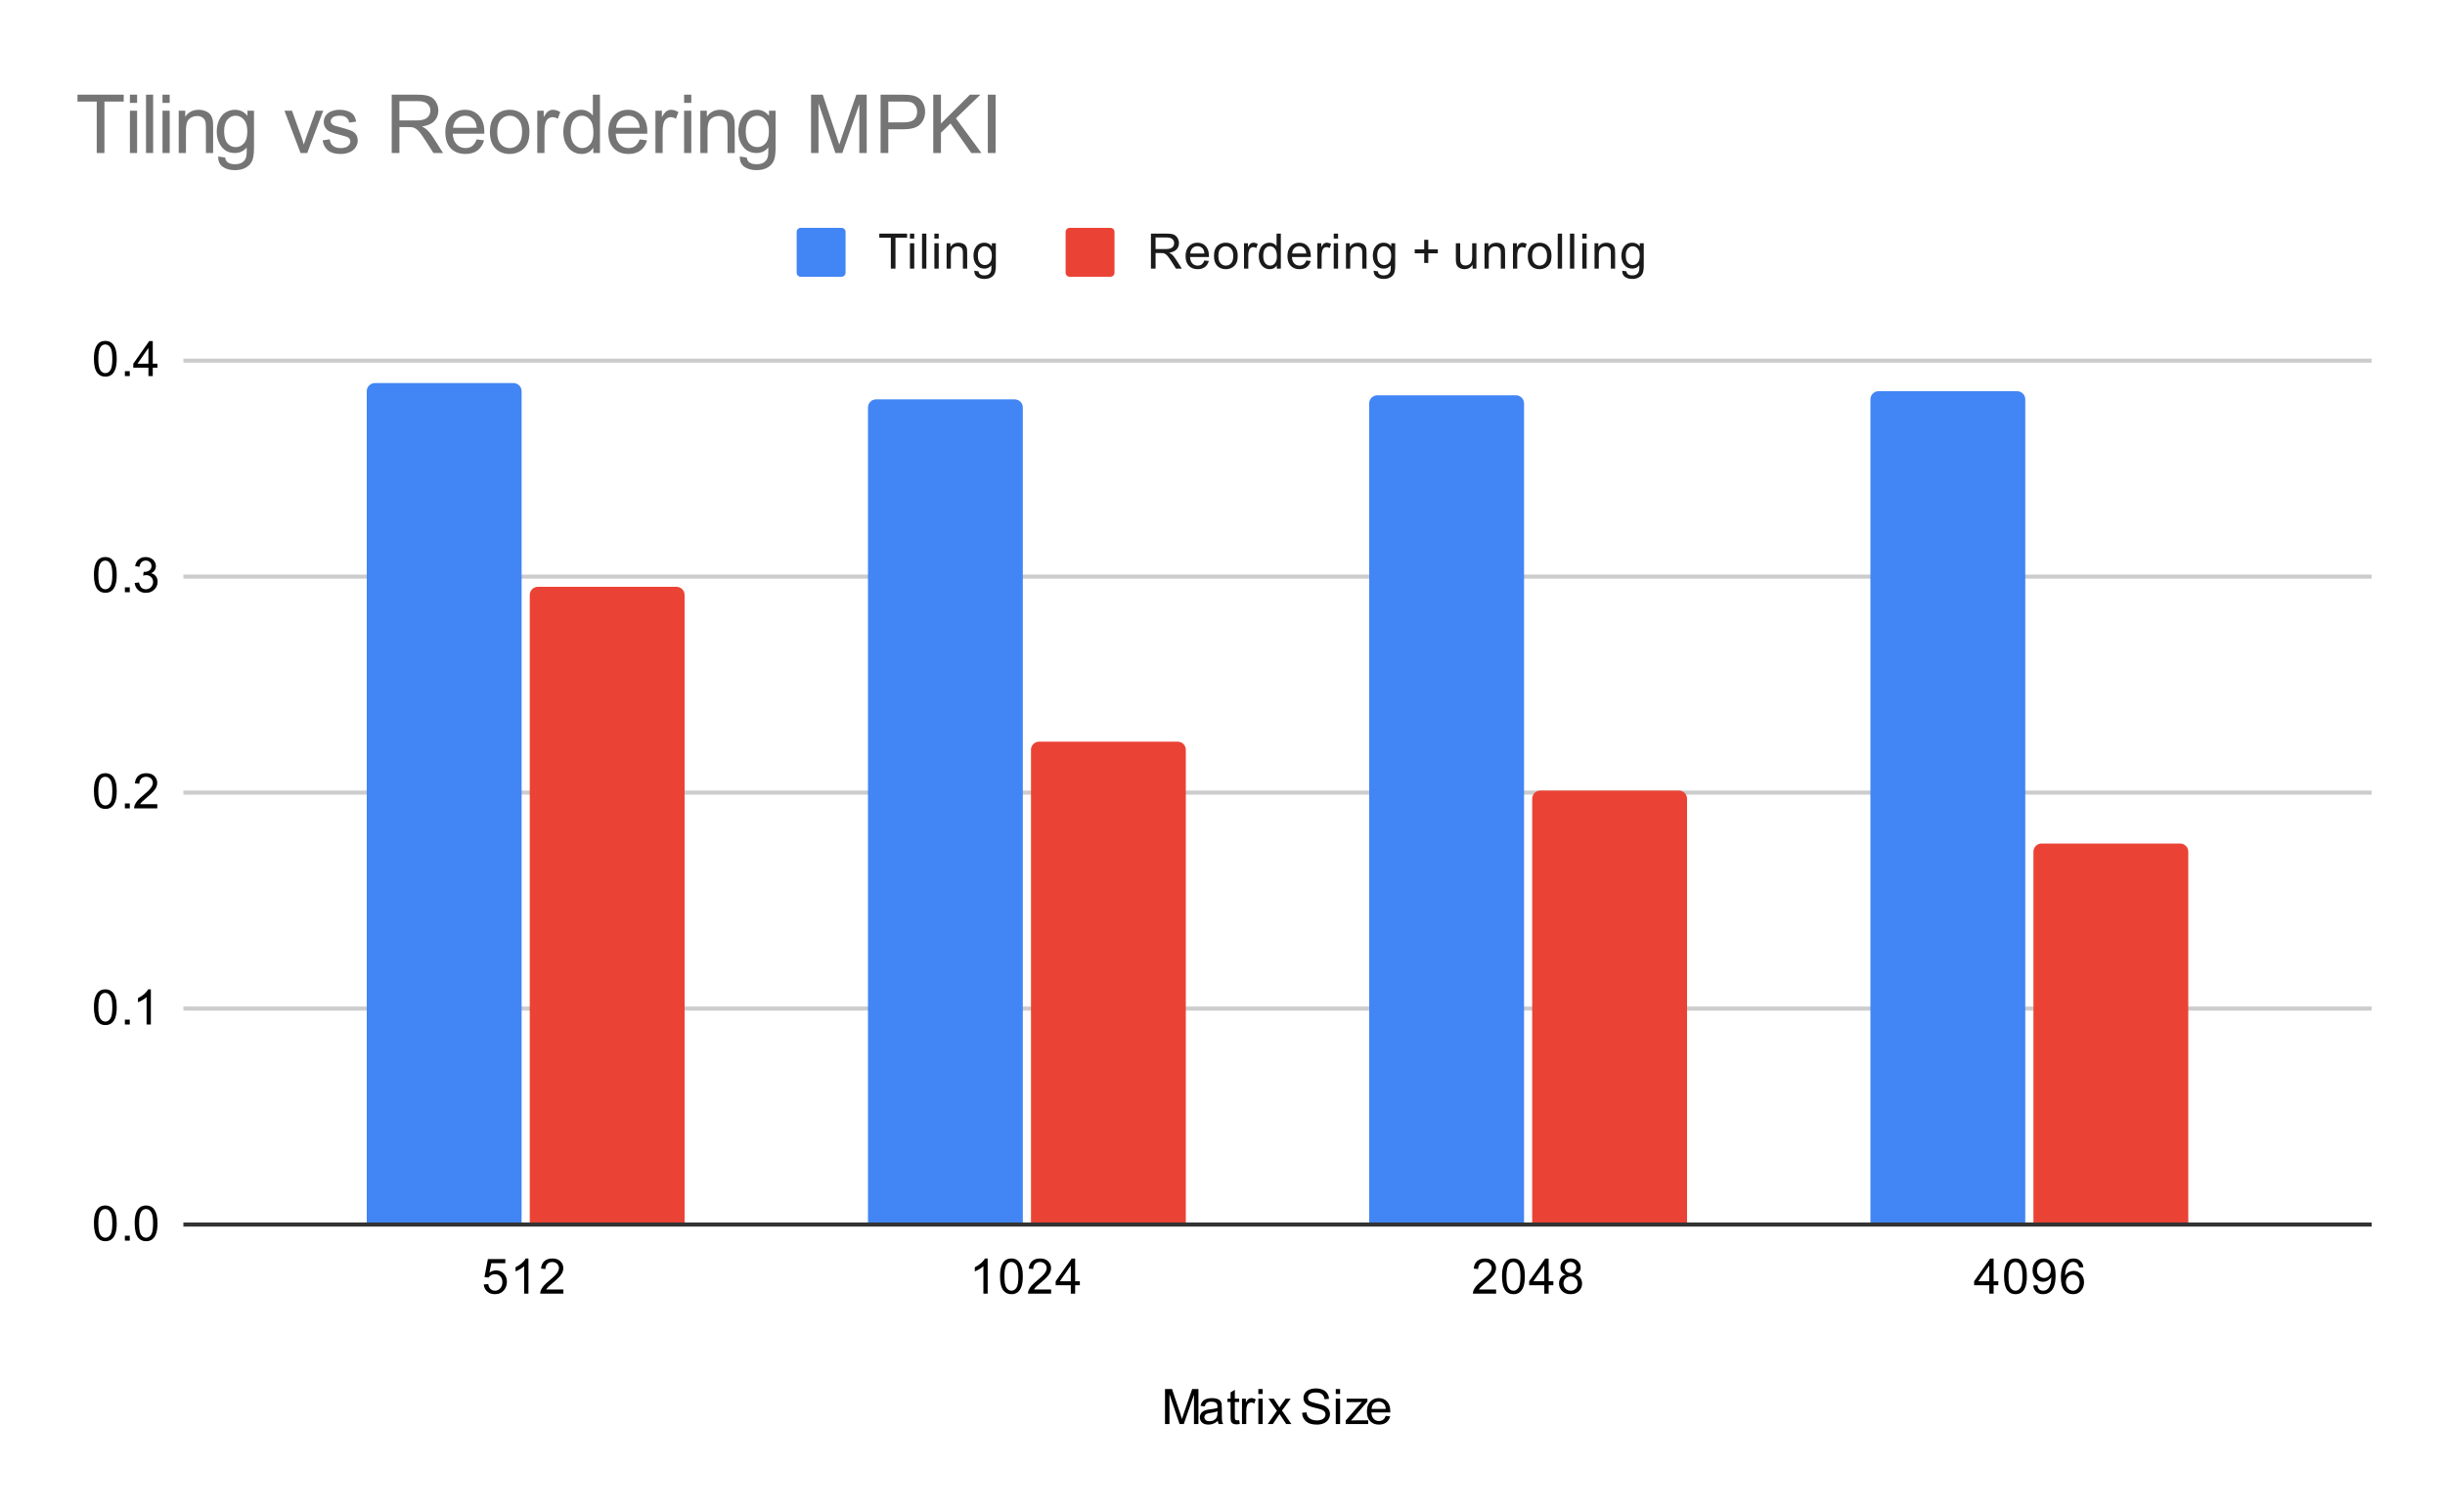 <svg version="1.1" viewBox="0.0 0.0 600.0 371.0" fill="none" stroke="none" stroke-linecap="square" stroke-miterlimit="10" width="600" height="371" xmlns:xlink="http://www.w3.org/1999/xlink" xmlns="http://www.w3.org/2000/svg"><path fill="#ffffff" d="M0 0L600.0 0L600.0 371.0L0 371.0L0 0Z" fill-rule="nonzero"/><path stroke="#333333" stroke-width="1.0" stroke-linecap="butt" d="M45.5 300.5L581.5 300.5" fill-rule="nonzero"/><path stroke="#cccccc" stroke-width="1.0" stroke-linecap="butt" d="M45.5 247.5L581.5 247.5" fill-rule="nonzero"/><path stroke="#cccccc" stroke-width="1.0" stroke-linecap="butt" d="M45.5 194.5L581.5 194.5" fill-rule="nonzero"/><path stroke="#cccccc" stroke-width="1.0" stroke-linecap="butt" d="M45.5 141.5L581.5 141.5" fill-rule="nonzero"/><path stroke="#cccccc" stroke-width="1.0" stroke-linecap="butt" d="M45.5 88.5L581.5 88.5" fill-rule="nonzero"/><clipPath id="id_0"><path d="M45.55 88.283L581.45 88.283L581.45 300.45L45.55 300.45L45.55 88.283Z" clip-rule="nonzero"/></clipPath><path stroke="#000000" stroke-width="2.0" stroke-linecap="butt" stroke-opacity="0.0" clip-path="url(#id_0)" d="M128.0 300.0L90.0 300.0L90.0 96.0C90.0 94.895 90.895 94.0 92.0 94.0L126.0 94.0C127.105 94.0 128.0 94.895 128.0 96.0Z" fill-rule="nonzero"/><path fill="#4285f4" clip-path="url(#id_0)" d="M128.0 300.0L90.0 300.0L90.0 96.0C90.0 94.895 90.895 94.0 92.0 94.0L126.0 94.0C127.105 94.0 128.0 94.895 128.0 96.0Z" fill-rule="nonzero"/><path stroke="#000000" stroke-width="2.0" stroke-linecap="butt" stroke-opacity="0.0" clip-path="url(#id_0)" d="M251.0 300.0L213.0 300.0L213.0 100.0C213.0 98.895 213.895 98.0 215.0 98.0L249.0 98.0C250.105 98.0 251.0 98.895 251.0 100.0Z" fill-rule="nonzero"/><path fill="#4285f4" clip-path="url(#id_0)" d="M251.0 300.0L213.0 300.0L213.0 100.0C213.0 98.895 213.895 98.0 215.0 98.0L249.0 98.0C250.105 98.0 251.0 98.895 251.0 100.0Z" fill-rule="nonzero"/><path stroke="#000000" stroke-width="2.0" stroke-linecap="butt" stroke-opacity="0.0" clip-path="url(#id_0)" d="M374.0 300.0L336.0 300.0L336.0 99.0C336.0 97.895 336.895 97.0 338.0 97.0L372.0 97.0C373.105 97.0 374.0 97.895 374.0 99.0Z" fill-rule="nonzero"/><path fill="#4285f4" clip-path="url(#id_0)" d="M374.0 300.0L336.0 300.0L336.0 99.0C336.0 97.895 336.895 97.0 338.0 97.0L372.0 97.0C373.105 97.0 374.0 97.895 374.0 99.0Z" fill-rule="nonzero"/><path stroke="#000000" stroke-width="2.0" stroke-linecap="butt" stroke-opacity="0.0" clip-path="url(#id_0)" d="M497.0 300.0L459.0 300.0L459.0 98.0C459.0 96.895 459.895 96.0 461.0 96.0L495.0 96.0C496.105 96.0 497.0 96.895 497.0 98.0Z" fill-rule="nonzero"/><path fill="#4285f4" clip-path="url(#id_0)" d="M497.0 300.0L459.0 300.0L459.0 98.0C459.0 96.895 459.895 96.0 461.0 96.0L495.0 96.0C496.105 96.0 497.0 96.895 497.0 98.0Z" fill-rule="nonzero"/><path stroke="#000000" stroke-width="2.0" stroke-linecap="butt" stroke-opacity="0.0" clip-path="url(#id_0)" d="M168.0 300.0L130.0 300.0L130.0 146.0C130.0 144.895 130.895 144.0 132.0 144.0L166.0 144.0C167.105 144.0 168.0 144.895 168.0 146.0Z" fill-rule="nonzero"/><path fill="#ea4335" clip-path="url(#id_0)" d="M168.0 300.0L130.0 300.0L130.0 146.0C130.0 144.895 130.895 144.0 132.0 144.0L166.0 144.0C167.105 144.0 168.0 144.895 168.0 146.0Z" fill-rule="nonzero"/><path stroke="#000000" stroke-width="2.0" stroke-linecap="butt" stroke-opacity="0.0" clip-path="url(#id_0)" d="M291.0 300.0L253.0 300.0L253.0 184.0C253.0 182.895 253.895 182.0 255.0 182.0L289.0 182.0C290.105 182.0 291.0 182.895 291.0 184.0Z" fill-rule="nonzero"/><path fill="#ea4335" clip-path="url(#id_0)" d="M291.0 300.0L253.0 300.0L253.0 184.0C253.0 182.895 253.895 182.0 255.0 182.0L289.0 182.0C290.105 182.0 291.0 182.895 291.0 184.0Z" fill-rule="nonzero"/><path stroke="#000000" stroke-width="2.0" stroke-linecap="butt" stroke-opacity="0.0" clip-path="url(#id_0)" d="M414.0 300.0L376.0 300.0L376.0 196.0C376.0 194.895 376.895 194.0 378.0 194.0L412.0 194.0C413.105 194.0 414.0 194.895 414.0 196.0Z" fill-rule="nonzero"/><path fill="#ea4335" clip-path="url(#id_0)" d="M414.0 300.0L376.0 300.0L376.0 196.0C376.0 194.895 376.895 194.0 378.0 194.0L412.0 194.0C413.105 194.0 414.0 194.895 414.0 196.0Z" fill-rule="nonzero"/><path stroke="#000000" stroke-width="2.0" stroke-linecap="butt" stroke-opacity="0.0" clip-path="url(#id_0)" d="M537.0 300.0L499.0 300.0L499.0 209.0C499.0 207.895 499.895 207.0 501.0 207.0L535.0 207.0C536.105 207.0 537.0 207.895 537.0 209.0Z" fill-rule="nonzero"/><path fill="#ea4335" clip-path="url(#id_0)" d="M537.0 300.0L499.0 300.0L499.0 209.0C499.0 207.895 499.895 207.0 501.0 207.0L535.0 207.0C536.105 207.0 537.0 207.895 537.0 209.0Z" fill-rule="nonzero"/><path fill="#000000" d="M285.891 349.45L285.891 340.856L287.609 340.856L289.641 346.934Q289.922 347.794 290.047 348.216Q290.188 347.747 290.5 346.841L292.562 340.856L294.094 340.856L294.094 349.45L293.0 349.45L293.0 342.262L290.5 349.45L289.469 349.45L286.984 342.137L286.984 349.45L285.891 349.45ZM298.859 348.684Q298.266 349.184 297.719 349.387Q297.188 349.591 296.562 349.591Q295.531 349.591 294.984 349.091Q294.438 348.591 294.438 347.809Q294.438 347.356 294.641 346.981Q294.844 346.591 295.188 346.372Q295.531 346.137 295.953 346.028Q296.25 345.934 296.891 345.856Q298.156 345.716 298.766 345.497Q298.766 345.278 298.766 345.231Q298.766 344.575 298.469 344.309Q298.062 343.966 297.266 343.966Q296.531 343.966 296.172 344.231Q295.812 344.481 295.641 345.137L294.609 344.997Q294.75 344.341 295.078 343.934Q295.406 343.528 296.016 343.309Q296.625 343.091 297.422 343.091Q298.219 343.091 298.719 343.278Q299.219 343.466 299.453 343.747Q299.688 344.028 299.781 344.466Q299.828 344.731 299.828 345.434L299.828 346.841Q299.828 348.309 299.891 348.7Q299.969 349.091 300.172 349.45L299.062 349.45Q298.906 349.122 298.859 348.684ZM298.766 346.325Q298.188 346.559 297.047 346.731Q296.391 346.825 296.125 346.95Q295.859 347.059 295.703 347.278Q295.562 347.497 295.562 347.778Q295.562 348.2 295.875 348.481Q296.203 348.762 296.812 348.762Q297.422 348.762 297.891 348.497Q298.375 348.231 298.594 347.762Q298.766 347.403 298.766 346.716L298.766 346.325ZM304.094 348.512L304.25 349.434Q303.797 349.528 303.453 349.528Q302.875 349.528 302.562 349.356Q302.25 349.169 302.109 348.872Q301.984 348.575 301.984 347.622L301.984 344.044L301.219 344.044L301.219 343.231L301.984 343.231L301.984 341.684L303.031 341.059L303.031 343.231L304.094 343.231L304.094 344.044L303.031 344.044L303.031 347.684Q303.031 348.137 303.078 348.262Q303.141 348.387 303.266 348.466Q303.391 348.544 303.625 348.544Q303.812 348.544 304.094 348.512ZM304.781 349.45L304.781 343.231L305.734 343.231L305.734 344.169Q306.094 343.512 306.391 343.309Q306.703 343.091 307.078 343.091Q307.609 343.091 308.156 343.419L307.797 344.403Q307.406 344.169 307.031 344.169Q306.672 344.169 306.391 344.387Q306.125 344.591 306.016 344.966Q305.828 345.528 305.828 346.184L305.828 349.45L304.781 349.45ZM308.797 342.075L308.797 340.856L309.859 340.856L309.859 342.075L308.797 342.075ZM308.797 349.45L308.797 343.231L309.859 343.231L309.859 349.45L308.797 349.45ZM311.094 349.45L313.359 346.216L311.266 343.231L312.578 343.231L313.531 344.684Q313.797 345.106 313.969 345.387Q314.219 344.997 314.438 344.7L315.484 343.231L316.75 343.231L314.594 346.153L316.906 349.45L315.625 349.45L314.344 347.512L314.0 346.997L312.359 349.45L311.094 349.45ZM319.547 346.684L320.609 346.591Q320.688 347.247 320.969 347.653Q321.25 348.059 321.828 348.325Q322.422 348.575 323.156 348.575Q323.797 348.575 324.297 348.387Q324.797 348.184 325.031 347.856Q325.281 347.512 325.281 347.122Q325.281 346.716 325.047 346.419Q324.812 346.106 324.281 345.903Q323.922 345.762 322.734 345.481Q321.562 345.2 321.094 344.95Q320.469 344.622 320.172 344.153Q319.875 343.669 319.875 343.075Q319.875 342.434 320.234 341.872Q320.609 341.294 321.312 341.012Q322.031 340.716 322.891 340.716Q323.844 340.716 324.578 341.028Q325.312 341.325 325.703 341.934Q326.094 342.528 326.125 343.278L325.031 343.356Q324.938 342.544 324.422 342.137Q323.922 341.716 322.938 341.716Q321.906 341.716 321.438 342.091Q320.969 342.466 320.969 342.997Q320.969 343.466 321.297 343.762Q321.625 344.059 323.0 344.372Q324.391 344.684 324.906 344.919Q325.656 345.278 326.016 345.809Q326.375 346.325 326.375 347.028Q326.375 347.716 325.984 348.325Q325.594 348.919 324.859 349.262Q324.125 349.591 323.203 349.591Q322.031 349.591 321.234 349.262Q320.453 348.919 320.0 348.231Q319.562 347.544 319.547 346.684ZM327.797 342.075L327.797 340.856L328.859 340.856L328.859 342.075L327.797 342.075ZM327.797 349.45L327.797 343.231L328.859 343.231L328.859 349.45L327.797 349.45ZM330.234 349.45L330.234 348.591L334.203 344.044Q333.516 344.075 333.0 344.075L330.469 344.075L330.469 343.231L335.562 343.231L335.562 343.919L332.188 347.872L331.531 348.591Q332.25 348.544 332.859 348.544L335.75 348.544L335.75 349.45L330.234 349.45ZM340.047 347.45L341.141 347.575Q340.891 348.528 340.188 349.059Q339.484 349.591 338.406 349.591Q337.047 349.591 336.234 348.747Q335.438 347.903 335.438 346.387Q335.438 344.825 336.25 343.966Q337.062 343.091 338.344 343.091Q339.594 343.091 340.375 343.934Q341.172 344.778 341.172 346.325Q341.172 346.419 341.172 346.606L336.531 346.606Q336.594 347.637 337.109 348.184Q337.625 348.716 338.406 348.716Q338.984 348.716 339.391 348.419Q339.812 348.106 340.047 347.45ZM336.594 345.747L340.062 345.747Q340.0 344.95 339.672 344.559Q339.156 343.95 338.359 343.95Q337.625 343.95 337.125 344.434Q336.641 344.919 336.594 345.747Z" fill-rule="nonzero"/><path fill="#000000" d="M23.05 300.216Q23.05 298.684 23.363 297.762Q23.675 296.825 24.284 296.325Q24.909 295.825 25.847 295.825Q26.534 295.825 27.05 296.106Q27.581 296.387 27.925 296.919Q28.269 297.434 28.456 298.184Q28.644 298.934 28.644 300.216Q28.644 301.731 28.331 302.653Q28.034 303.575 27.409 304.091Q26.8 304.591 25.847 304.591Q24.613 304.591 23.894 303.7Q23.05 302.637 23.05 300.216ZM24.128 300.216Q24.128 302.325 24.628 303.028Q25.128 303.731 25.847 303.731Q26.581 303.731 27.066 303.028Q27.566 302.325 27.566 300.216Q27.566 298.091 27.066 297.403Q26.581 296.7 25.831 296.7Q25.113 296.7 24.675 297.309Q24.128 298.091 24.128 300.216ZM30.644 304.45L30.644 303.247L31.847 303.247L31.847 304.45L30.644 304.45ZM33.05 300.216Q33.05 298.684 33.362 297.762Q33.675 296.825 34.284 296.325Q34.909 295.825 35.847 295.825Q36.534 295.825 37.05 296.106Q37.581 296.387 37.925 296.919Q38.269 297.434 38.456 298.184Q38.644 298.934 38.644 300.216Q38.644 301.731 38.331 302.653Q38.034 303.575 37.409 304.091Q36.8 304.591 35.847 304.591Q34.612 304.591 33.894 303.7Q33.05 302.637 33.05 300.216ZM34.128 300.216Q34.128 302.325 34.628 303.028Q35.128 303.731 35.847 303.731Q36.581 303.731 37.066 303.028Q37.566 302.325 37.566 300.216Q37.566 298.091 37.066 297.403Q36.581 296.7 35.831 296.7Q35.112 296.7 34.675 297.309Q34.128 298.091 34.128 300.216Z" fill-rule="nonzero"/><path fill="#000000" d="M23.05 247.174Q23.05 245.643 23.363 244.721Q23.675 243.783 24.284 243.283Q24.909 242.783 25.847 242.783Q26.534 242.783 27.05 243.065Q27.581 243.346 27.925 243.877Q28.269 244.393 28.456 245.143Q28.644 245.893 28.644 247.174Q28.644 248.69 28.331 249.611Q28.034 250.533 27.409 251.049Q26.8 251.549 25.847 251.549Q24.613 251.549 23.894 250.658Q23.05 249.596 23.05 247.174ZM24.128 247.174Q24.128 249.283 24.628 249.986Q25.128 250.69 25.847 250.69Q26.581 250.69 27.066 249.986Q27.566 249.283 27.566 247.174Q27.566 245.049 27.066 244.361Q26.581 243.658 25.831 243.658Q25.113 243.658 24.675 244.268Q24.128 245.049 24.128 247.174ZM30.644 251.408L30.644 250.205L31.847 250.205L31.847 251.408L30.644 251.408ZM37.019 251.408L35.972 251.408L35.972 244.69Q35.581 245.049 34.956 245.424Q34.347 245.783 33.862 245.955L33.862 244.94Q34.737 244.518 35.394 243.94Q36.066 243.346 36.347 242.783L37.019 242.783L37.019 251.408Z" fill-rule="nonzero"/><path fill="#000000" d="M23.05 194.132Q23.05 192.601 23.363 191.679Q23.675 190.742 24.284 190.242Q24.909 189.742 25.847 189.742Q26.534 189.742 27.05 190.023Q27.581 190.304 27.925 190.835Q28.269 191.351 28.456 192.101Q28.644 192.851 28.644 194.132Q28.644 195.648 28.331 196.57Q28.034 197.492 27.409 198.007Q26.8 198.507 25.847 198.507Q24.613 198.507 23.894 197.617Q23.05 196.554 23.05 194.132ZM24.128 194.132Q24.128 196.242 24.628 196.945Q25.128 197.648 25.847 197.648Q26.581 197.648 27.066 196.945Q27.566 196.242 27.566 194.132Q27.566 192.007 27.066 191.32Q26.581 190.617 25.831 190.617Q25.113 190.617 24.675 191.226Q24.128 192.007 24.128 194.132ZM30.644 198.367L30.644 197.164L31.847 197.164L31.847 198.367L30.644 198.367ZM38.597 197.351L38.597 198.367L32.909 198.367Q32.909 197.992 33.034 197.632Q33.253 197.054 33.722 196.492Q34.206 195.929 35.112 195.195Q36.519 194.039 37.003 193.367Q37.503 192.695 37.503 192.101Q37.503 191.476 37.05 191.054Q36.597 190.617 35.878 190.617Q35.112 190.617 34.659 191.07Q34.206 191.523 34.191 192.335L33.112 192.226Q33.222 191.007 33.941 190.382Q34.675 189.742 35.909 189.742Q37.144 189.742 37.862 190.429Q38.581 191.117 38.581 192.132Q38.581 192.648 38.362 193.148Q38.159 193.632 37.659 194.195Q37.175 194.742 36.05 195.695Q35.097 196.492 34.816 196.789Q34.55 197.07 34.378 197.351L38.597 197.351Z" fill-rule="nonzero"/><path fill="#000000" d="M23.05 141.091Q23.05 139.559 23.363 138.637Q23.675 137.7 24.284 137.2Q24.909 136.7 25.847 136.7Q26.534 136.7 27.05 136.981Q27.581 137.262 27.925 137.794Q28.269 138.309 28.456 139.059Q28.644 139.809 28.644 141.091Q28.644 142.606 28.331 143.528Q28.034 144.45 27.409 144.966Q26.8 145.466 25.847 145.466Q24.613 145.466 23.894 144.575Q23.05 143.512 23.05 141.091ZM24.128 141.091Q24.128 143.2 24.628 143.903Q25.128 144.606 25.847 144.606Q26.581 144.606 27.066 143.903Q27.566 143.2 27.566 141.091Q27.566 138.966 27.066 138.278Q26.581 137.575 25.831 137.575Q25.113 137.575 24.675 138.184Q24.128 138.966 24.128 141.091ZM30.644 145.325L30.644 144.122L31.847 144.122L31.847 145.325L30.644 145.325ZM33.05 143.059L34.112 142.919Q34.284 143.809 34.722 144.216Q35.159 144.606 35.784 144.606Q36.534 144.606 37.05 144.091Q37.566 143.575 37.566 142.809Q37.566 142.091 37.081 141.622Q36.612 141.137 35.878 141.137Q35.581 141.137 35.128 141.262L35.253 140.325Q35.362 140.341 35.425 140.341Q36.097 140.341 36.628 139.997Q37.175 139.637 37.175 138.903Q37.175 138.325 36.784 137.95Q36.394 137.559 35.769 137.559Q35.159 137.559 34.737 137.95Q34.331 138.341 34.222 139.106L33.159 138.919Q33.347 137.872 34.034 137.294Q34.722 136.7 35.737 136.7Q36.441 136.7 37.034 137.012Q37.628 137.309 37.941 137.825Q38.253 138.341 38.253 138.934Q38.253 139.481 37.956 139.95Q37.659 140.403 37.081 140.669Q37.831 140.841 38.253 141.403Q38.675 141.95 38.675 142.794Q38.675 143.919 37.847 144.7Q37.034 145.481 35.784 145.481Q34.659 145.481 33.909 144.809Q33.159 144.122 33.05 143.059Z" fill-rule="nonzero"/><path fill="#000000" d="M23.05 88.049Q23.05 86.518 23.363 85.596Q23.675 84.658 24.284 84.158Q24.909 83.658 25.847 83.658Q26.534 83.658 27.05 83.94Q27.581 84.221 27.925 84.752Q28.269 85.268 28.456 86.018Q28.644 86.768 28.644 88.049Q28.644 89.565 28.331 90.486Q28.034 91.408 27.409 91.924Q26.8 92.424 25.847 92.424Q24.613 92.424 23.894 91.533Q23.05 90.471 23.05 88.049ZM24.128 88.049Q24.128 90.158 24.628 90.861Q25.128 91.565 25.847 91.565Q26.581 91.565 27.066 90.861Q27.566 90.158 27.566 88.049Q27.566 85.924 27.066 85.236Q26.581 84.533 25.831 84.533Q25.113 84.533 24.675 85.143Q24.128 85.924 24.128 88.049ZM30.644 92.283L30.644 91.08L31.847 91.08L31.847 92.283L30.644 92.283ZM36.425 92.283L36.425 90.221L32.706 90.221L32.706 89.252L36.628 83.69L37.487 83.69L37.487 89.252L38.644 89.252L38.644 90.221L37.487 90.221L37.487 92.283L36.425 92.283ZM36.425 89.252L36.425 85.393L33.737 89.252L36.425 89.252Z" fill-rule="nonzero"/><path fill="#000000" d="M118.707 315.2L119.816 315.106Q119.941 315.919 120.379 316.325Q120.832 316.731 121.473 316.731Q122.223 316.731 122.754 316.153Q123.285 315.575 123.285 314.637Q123.285 313.731 122.769 313.216Q122.269 312.684 121.441 312.684Q120.941 312.684 120.519 312.919Q120.113 313.153 119.879 313.512L118.894 313.387L119.723 308.981L124.004 308.981L124.004 309.981L120.566 309.981L120.113 312.294Q120.879 311.747 121.723 311.747Q122.848 311.747 123.613 312.528Q124.394 313.309 124.394 314.544Q124.394 315.7 123.723 316.559Q122.894 317.591 121.473 317.591Q120.301 317.591 119.551 316.934Q118.816 316.278 118.707 315.2ZM129.676 317.45L128.629 317.45L128.629 310.731Q128.238 311.091 127.613 311.466Q127.004 311.825 126.519 311.997L126.519 310.981Q127.394 310.559 128.051 309.981Q128.723 309.387 129.004 308.825L129.676 308.825L129.676 317.45ZM138.254 316.434L138.254 317.45L132.566 317.45Q132.566 317.075 132.691 316.716Q132.91 316.137 133.379 315.575Q133.863 315.012 134.769 314.278Q136.176 313.122 136.66 312.45Q137.16 311.778 137.16 311.184Q137.16 310.559 136.707 310.137Q136.254 309.7 135.535 309.7Q134.769 309.7 134.316 310.153Q133.863 310.606 133.848 311.419L132.769 311.309Q132.879 310.091 133.598 309.466Q134.332 308.825 135.566 308.825Q136.801 308.825 137.519 309.512Q138.238 310.2 138.238 311.216Q138.238 311.731 138.019 312.231Q137.816 312.716 137.316 313.278Q136.832 313.825 135.707 314.778Q134.754 315.575 134.473 315.872Q134.207 316.153 134.035 316.434L138.254 316.434Z" fill-rule="nonzero"/><path fill="#000000" d="M242.371 317.45L241.324 317.45L241.324 310.731Q240.934 311.091 240.309 311.466Q239.699 311.825 239.215 311.997L239.215 310.981Q240.09 310.559 240.746 309.981Q241.418 309.387 241.699 308.825L242.371 308.825L242.371 317.45ZM245.402 313.216Q245.402 311.684 245.715 310.762Q246.027 309.825 246.637 309.325Q247.262 308.825 248.199 308.825Q248.887 308.825 249.402 309.106Q249.934 309.387 250.277 309.919Q250.621 310.434 250.809 311.184Q250.996 311.934 250.996 313.216Q250.996 314.731 250.684 315.653Q250.387 316.575 249.762 317.091Q249.152 317.591 248.199 317.591Q246.965 317.591 246.246 316.7Q245.402 315.637 245.402 313.216ZM246.48 313.216Q246.48 315.325 246.98 316.028Q247.48 316.731 248.199 316.731Q248.934 316.731 249.418 316.028Q249.918 315.325 249.918 313.216Q249.918 311.091 249.418 310.403Q248.934 309.7 248.184 309.7Q247.465 309.7 247.027 310.309Q246.48 311.091 246.48 313.216ZM257.949 316.434L257.949 317.45L252.262 317.45Q252.262 317.075 252.387 316.716Q252.605 316.137 253.074 315.575Q253.559 315.012 254.465 314.278Q255.871 313.122 256.355 312.45Q256.855 311.778 256.855 311.184Q256.855 310.559 256.402 310.137Q255.949 309.7 255.23 309.7Q254.465 309.7 254.012 310.153Q253.559 310.606 253.543 311.419L252.465 311.309Q252.574 310.091 253.293 309.466Q254.027 308.825 255.262 308.825Q256.496 308.825 257.215 309.512Q257.934 310.2 257.934 311.216Q257.934 311.731 257.715 312.231Q257.512 312.716 257.012 313.278Q256.527 313.825 255.402 314.778Q254.449 315.575 254.168 315.872Q253.902 316.153 253.73 316.434L257.949 316.434ZM262.777 317.45L262.777 315.387L259.059 315.387L259.059 314.419L262.98 308.856L263.84 308.856L263.84 314.419L264.996 314.419L264.996 315.387L263.84 315.387L263.84 317.45L262.777 317.45ZM262.777 314.419L262.777 310.559L260.09 314.419L262.777 314.419Z" fill-rule="nonzero"/><path fill="#000000" d="M367.145 316.434L367.145 317.45L361.457 317.45Q361.457 317.075 361.582 316.716Q361.801 316.137 362.27 315.575Q362.754 315.012 363.66 314.278Q365.066 313.122 365.551 312.45Q366.051 311.778 366.051 311.184Q366.051 310.559 365.598 310.137Q365.145 309.7 364.426 309.7Q363.66 309.7 363.207 310.153Q362.754 310.606 362.738 311.419L361.66 311.309Q361.77 310.091 362.488 309.466Q363.223 308.825 364.457 308.825Q365.691 308.825 366.41 309.512Q367.129 310.2 367.129 311.216Q367.129 311.731 366.91 312.231Q366.707 312.716 366.207 313.278Q365.723 313.825 364.598 314.778Q363.645 315.575 363.363 315.872Q363.098 316.153 362.926 316.434L367.145 316.434ZM368.598 313.216Q368.598 311.684 368.91 310.762Q369.223 309.825 369.832 309.325Q370.457 308.825 371.395 308.825Q372.082 308.825 372.598 309.106Q373.129 309.387 373.473 309.919Q373.816 310.434 374.004 311.184Q374.191 311.934 374.191 313.216Q374.191 314.731 373.879 315.653Q373.582 316.575 372.957 317.091Q372.348 317.591 371.395 317.591Q370.16 317.591 369.441 316.7Q368.598 315.637 368.598 313.216ZM369.676 313.216Q369.676 315.325 370.176 316.028Q370.676 316.731 371.395 316.731Q372.129 316.731 372.613 316.028Q373.113 315.325 373.113 313.216Q373.113 311.091 372.613 310.403Q372.129 309.7 371.379 309.7Q370.66 309.7 370.223 310.309Q369.676 311.091 369.676 313.216ZM378.973 317.45L378.973 315.387L375.254 315.387L375.254 314.419L379.176 308.856L380.035 308.856L380.035 314.419L381.191 314.419L381.191 315.387L380.035 315.387L380.035 317.45L378.973 317.45ZM378.973 314.419L378.973 310.559L376.285 314.419L378.973 314.419ZM384.223 312.794Q383.566 312.544 383.238 312.106Q382.926 311.653 382.926 311.044Q382.926 310.106 383.598 309.466Q384.285 308.825 385.395 308.825Q386.52 308.825 387.207 309.481Q387.895 310.137 387.895 311.075Q387.895 311.669 387.582 312.106Q387.27 312.544 386.629 312.794Q387.426 313.044 387.832 313.622Q388.238 314.2 388.238 314.997Q388.238 316.091 387.457 316.841Q386.691 317.591 385.41 317.591Q384.145 317.591 383.363 316.841Q382.582 316.091 382.582 314.966Q382.582 314.122 383.004 313.559Q383.441 312.997 384.223 312.794ZM384.004 310.997Q384.004 311.606 384.395 311.997Q384.801 312.387 385.426 312.387Q386.035 312.387 386.426 312.012Q386.816 311.622 386.816 311.059Q386.816 310.481 386.41 310.091Q386.004 309.684 385.41 309.684Q384.801 309.684 384.395 310.075Q384.004 310.466 384.004 310.997ZM383.676 314.966Q383.676 315.419 383.879 315.841Q384.098 316.262 384.52 316.497Q384.941 316.731 385.426 316.731Q386.176 316.731 386.66 316.247Q387.16 315.762 387.16 315.012Q387.16 314.247 386.66 313.747Q386.16 313.247 385.395 313.247Q384.645 313.247 384.16 313.747Q383.676 314.231 383.676 314.966Z" fill-rule="nonzero"/><path fill="#000000" d="M488.168 317.45L488.168 315.387L484.449 315.387L484.449 314.419L488.371 308.856L489.231 308.856L489.231 314.419L490.387 314.419L490.387 315.387L489.231 315.387L489.231 317.45L488.168 317.45ZM488.168 314.419L488.168 310.559L485.481 314.419L488.168 314.419ZM491.793 313.216Q491.793 311.684 492.106 310.762Q492.418 309.825 493.027 309.325Q493.652 308.825 494.59 308.825Q495.277 308.825 495.793 309.106Q496.324 309.387 496.668 309.919Q497.012 310.434 497.199 311.184Q497.387 311.934 497.387 313.216Q497.387 314.731 497.074 315.653Q496.777 316.575 496.152 317.091Q495.543 317.591 494.59 317.591Q493.356 317.591 492.637 316.7Q491.793 315.637 491.793 313.216ZM492.871 313.216Q492.871 315.325 493.371 316.028Q493.871 316.731 494.59 316.731Q495.324 316.731 495.809 316.028Q496.309 315.325 496.309 313.216Q496.309 311.091 495.809 310.403Q495.324 309.7 494.574 309.7Q493.856 309.7 493.418 310.309Q492.871 311.091 492.871 313.216ZM498.949 315.466L499.965 315.372Q500.09 316.091 500.449 316.419Q500.824 316.731 501.387 316.731Q501.871 316.731 502.231 316.512Q502.606 316.278 502.84 315.919Q503.074 315.544 503.231 314.919Q503.387 314.278 503.387 313.622Q503.387 313.544 503.387 313.403Q503.074 313.903 502.527 314.231Q501.981 314.544 501.34 314.544Q500.262 314.544 499.527 313.778Q498.793 312.997 498.793 311.731Q498.793 310.419 499.559 309.622Q500.34 308.825 501.496 308.825Q502.324 308.825 503.012 309.278Q503.715 309.731 504.074 310.575Q504.434 311.403 504.434 312.981Q504.434 314.622 504.074 315.606Q503.731 316.575 503.012 317.091Q502.309 317.591 501.371 317.591Q500.356 317.591 499.715 317.044Q499.074 316.481 498.949 315.466ZM503.262 311.669Q503.262 310.762 502.777 310.231Q502.309 309.7 501.621 309.7Q500.918 309.7 500.387 310.278Q499.871 310.841 499.871 311.762Q499.871 312.575 500.371 313.091Q500.871 313.606 501.59 313.606Q502.324 313.606 502.793 313.091Q503.262 312.575 503.262 311.669ZM511.262 310.966L510.215 311.044Q510.074 310.419 509.824 310.137Q509.387 309.684 508.762 309.684Q508.262 309.684 507.871 309.966Q507.387 310.341 507.09 311.044Q506.809 311.731 506.793 313.012Q507.168 312.434 507.715 312.153Q508.277 311.872 508.887 311.872Q509.934 311.872 510.668 312.653Q511.418 313.434 511.418 314.653Q511.418 315.466 511.059 316.169Q510.715 316.856 510.106 317.231Q509.496 317.591 508.731 317.591Q507.402 317.591 506.574 316.622Q505.746 315.653 505.746 313.434Q505.746 310.934 506.668 309.809Q507.465 308.825 508.824 308.825Q509.84 308.825 510.481 309.403Q511.137 309.966 511.262 310.966ZM506.965 314.669Q506.965 315.216 507.184 315.716Q507.418 316.2 507.824 316.466Q508.246 316.731 508.715 316.731Q509.371 316.731 509.856 316.2Q510.34 315.653 510.34 314.731Q510.34 313.841 509.856 313.325Q509.387 312.809 508.668 312.809Q507.949 312.809 507.449 313.325Q506.965 313.841 506.965 314.669Z" fill-rule="nonzero"/><path fill="#4285f4" d="M195.5 56.917C195.5 56.364 195.948 55.917 196.5 55.917L206.5 55.917C207.052 55.917 207.5 56.364 207.5 56.917L207.5 66.917C207.5 67.469 207.052 67.917 206.5 67.917L196.5 67.917C195.948 67.917 195.5 67.469 195.5 66.917Z" fill-rule="nonzero"/><path fill="#1a1a1a" d="M218.609 65.917L218.609 58.339L215.781 58.339L215.781 57.323L222.594 57.323L222.594 58.339L219.75 58.339L219.75 65.917L218.609 65.917ZM223.297 58.542L223.297 57.323L224.359 57.323L224.359 58.542L223.297 58.542ZM223.297 65.917L223.297 59.698L224.359 59.698L224.359 65.917L223.297 65.917ZM226.266 65.917L226.266 57.323L227.328 57.323L227.328 65.917L226.266 65.917ZM229.297 58.542L229.297 57.323L230.359 57.323L230.359 58.542L229.297 58.542ZM229.297 65.917L229.297 59.698L230.359 59.698L230.359 65.917L229.297 65.917ZM232.297 65.917L232.297 59.698L233.234 59.698L233.234 60.573Q233.922 59.557 235.219 59.557Q235.781 59.557 236.25 59.76Q236.734 59.964 236.969 60.292Q237.203 60.62 237.297 61.057Q237.344 61.354 237.344 62.089L237.344 65.917L236.297 65.917L236.297 62.135Q236.297 61.479 236.172 61.167Q236.047 60.854 235.734 60.667Q235.422 60.464 235.0 60.464Q234.328 60.464 233.828 60.901Q233.344 61.323 233.344 62.51L233.344 65.917L232.297 65.917ZM239.094 66.432L240.125 66.589Q240.188 67.057 240.484 67.276Q240.875 67.573 241.547 67.573Q242.281 67.573 242.672 67.276Q243.078 66.979 243.219 66.464Q243.312 66.135 243.297 65.104Q242.609 65.917 241.578 65.917Q240.297 65.917 239.594 64.995Q238.891 64.057 238.891 62.776Q238.891 61.885 239.203 61.135Q239.531 60.37 240.141 59.964Q240.75 59.557 241.578 59.557Q242.688 59.557 243.406 60.448L243.406 59.698L244.375 59.698L244.375 65.073Q244.375 66.526 244.078 67.135Q243.781 67.745 243.141 68.089Q242.5 68.448 241.562 68.448Q240.453 68.448 239.766 67.948Q239.078 67.448 239.094 66.432ZM239.969 62.698Q239.969 63.917 240.453 64.479Q240.938 65.042 241.672 65.042Q242.406 65.042 242.891 64.479Q243.391 63.917 243.391 62.729Q243.391 61.589 242.875 61.01Q242.375 60.432 241.656 60.432Q240.953 60.432 240.453 61.01Q239.969 61.573 239.969 62.698Z" fill-rule="nonzero"/><path fill="#ea4335" d="M261.5 56.917C261.5 56.364 261.948 55.917 262.5 55.917L272.5 55.917C273.052 55.917 273.5 56.364 273.5 56.917L273.5 66.917C273.5 67.469 273.052 67.917 272.5 67.917L262.5 67.917C261.948 67.917 261.5 67.469 261.5 66.917Z" fill-rule="nonzero"/><path fill="#1a1a1a" d="M282.438 65.917L282.438 57.323L286.25 57.323Q287.406 57.323 288.0 57.557Q288.594 57.792 288.953 58.385Q289.312 58.964 289.312 59.667Q289.312 60.589 288.719 61.214Q288.125 61.839 286.891 62.01Q287.344 62.229 287.578 62.432Q288.078 62.885 288.516 63.573L290.016 65.917L288.578 65.917L287.453 64.135Q286.953 63.354 286.625 62.948Q286.312 62.542 286.047 62.385Q285.797 62.214 285.531 62.135Q285.344 62.104 284.906 62.104L283.578 62.104L283.578 65.917L282.438 65.917ZM283.578 61.12L286.031 61.12Q286.797 61.12 287.234 60.964Q287.688 60.792 287.906 60.448Q288.141 60.089 288.141 59.667Q288.141 59.057 287.688 58.667Q287.25 58.276 286.297 58.276L283.578 58.276L283.578 61.12ZM295.547 63.917L296.641 64.042Q296.391 64.995 295.688 65.526Q294.984 66.057 293.906 66.057Q292.547 66.057 291.734 65.214Q290.938 64.37 290.938 62.854Q290.938 61.292 291.75 60.432Q292.562 59.557 293.844 59.557Q295.094 59.557 295.875 60.401Q296.672 61.245 296.672 62.792Q296.672 62.885 296.672 63.073L292.031 63.073Q292.094 64.104 292.609 64.651Q293.125 65.182 293.906 65.182Q294.484 65.182 294.891 64.885Q295.312 64.573 295.547 63.917ZM292.094 62.214L295.562 62.214Q295.5 61.417 295.172 61.026Q294.656 60.417 293.859 60.417Q293.125 60.417 292.625 60.901Q292.141 61.385 292.094 62.214ZM297.906 62.807Q297.906 61.073 298.859 60.245Q299.656 59.557 300.812 59.557Q302.094 59.557 302.906 60.401Q303.734 61.229 303.734 62.714Q303.734 63.917 303.375 64.604Q303.016 65.292 302.312 65.682Q301.625 66.057 300.812 66.057Q299.516 66.057 298.703 65.229Q297.906 64.385 297.906 62.807ZM298.984 62.807Q298.984 63.995 299.5 64.589Q300.031 65.182 300.812 65.182Q301.609 65.182 302.125 64.589Q302.641 63.995 302.641 62.776Q302.641 61.62 302.109 61.026Q301.594 60.432 300.812 60.432Q300.031 60.432 299.5 61.026Q298.984 61.604 298.984 62.807ZM305.281 65.917L305.281 59.698L306.234 59.698L306.234 60.635Q306.594 59.979 306.891 59.776Q307.203 59.557 307.578 59.557Q308.109 59.557 308.656 59.885L308.297 60.87Q307.906 60.635 307.531 60.635Q307.172 60.635 306.891 60.854Q306.625 61.057 306.516 61.432Q306.328 61.995 306.328 62.651L306.328 65.917L305.281 65.917ZM313.328 65.917L313.328 65.135Q312.734 66.057 311.594 66.057Q310.844 66.057 310.219 65.651Q309.594 65.229 309.25 64.495Q308.906 63.76 308.906 62.807Q308.906 61.885 309.219 61.12Q309.531 60.354 310.156 59.964Q310.781 59.557 311.547 59.557Q312.109 59.557 312.547 59.792Q312.984 60.026 313.266 60.401L313.266 57.323L314.312 57.323L314.312 65.917L313.328 65.917ZM310.0 62.807Q310.0 64.01 310.5 64.604Q311.0 65.182 311.688 65.182Q312.375 65.182 312.859 64.62Q313.344 64.057 313.344 62.901Q313.344 61.62 312.844 61.026Q312.359 60.432 311.641 60.432Q310.938 60.432 310.469 61.01Q310.0 61.573 310.0 62.807ZM320.547 63.917L321.641 64.042Q321.391 64.995 320.688 65.526Q319.984 66.057 318.906 66.057Q317.547 66.057 316.734 65.214Q315.938 64.37 315.938 62.854Q315.938 61.292 316.75 60.432Q317.562 59.557 318.844 59.557Q320.094 59.557 320.875 60.401Q321.672 61.245 321.672 62.792Q321.672 62.885 321.672 63.073L317.031 63.073Q317.094 64.104 317.609 64.651Q318.125 65.182 318.906 65.182Q319.484 65.182 319.891 64.885Q320.312 64.573 320.547 63.917ZM317.094 62.214L320.562 62.214Q320.5 61.417 320.172 61.026Q319.656 60.417 318.859 60.417Q318.125 60.417 317.625 60.901Q317.141 61.385 317.094 62.214ZM323.281 65.917L323.281 59.698L324.234 59.698L324.234 60.635Q324.594 59.979 324.891 59.776Q325.203 59.557 325.578 59.557Q326.109 59.557 326.656 59.885L326.297 60.87Q325.906 60.635 325.531 60.635Q325.172 60.635 324.891 60.854Q324.625 61.057 324.516 61.432Q324.328 61.995 324.328 62.651L324.328 65.917L323.281 65.917ZM327.297 58.542L327.297 57.323L328.359 57.323L328.359 58.542L327.297 58.542ZM327.297 65.917L327.297 59.698L328.359 59.698L328.359 65.917L327.297 65.917ZM330.297 65.917L330.297 59.698L331.234 59.698L331.234 60.573Q331.922 59.557 333.219 59.557Q333.781 59.557 334.25 59.76Q334.734 59.964 334.969 60.292Q335.203 60.62 335.297 61.057Q335.344 61.354 335.344 62.089L335.344 65.917L334.297 65.917L334.297 62.135Q334.297 61.479 334.172 61.167Q334.047 60.854 333.734 60.667Q333.422 60.464 333.0 60.464Q332.328 60.464 331.828 60.901Q331.344 61.323 331.344 62.51L331.344 65.917L330.297 65.917ZM337.094 66.432L338.125 66.589Q338.188 67.057 338.484 67.276Q338.875 67.573 339.547 67.573Q340.281 67.573 340.672 67.276Q341.078 66.979 341.219 66.464Q341.312 66.135 341.297 65.104Q340.609 65.917 339.578 65.917Q338.297 65.917 337.594 64.995Q336.891 64.057 336.891 62.776Q336.891 61.885 337.203 61.135Q337.531 60.37 338.141 59.964Q338.75 59.557 339.578 59.557Q340.688 59.557 341.406 60.448L341.406 59.698L342.375 59.698L342.375 65.073Q342.375 66.526 342.078 67.135Q341.781 67.745 341.141 68.089Q340.5 68.448 339.562 68.448Q338.453 68.448 337.766 67.948Q337.078 67.448 337.094 66.432ZM337.969 62.698Q337.969 63.917 338.453 64.479Q338.938 65.042 339.672 65.042Q340.406 65.042 340.891 64.479Q341.391 63.917 341.391 62.729Q341.391 61.589 340.875 61.01Q340.375 60.432 339.656 60.432Q338.953 60.432 338.453 61.01Q337.969 61.573 337.969 62.698ZM349.5 64.526L349.5 62.167L347.172 62.167L347.172 61.182L349.5 61.182L349.5 58.854L350.5 58.854L350.5 61.182L352.844 61.182L352.844 62.167L350.5 62.167L350.5 64.526L349.5 64.526ZM361.375 65.917L361.375 64.995Q360.641 66.057 359.391 66.057Q358.844 66.057 358.359 65.854Q357.891 65.635 357.656 65.323Q357.422 64.995 357.328 64.526Q357.266 64.229 357.266 63.542L357.266 59.698L358.328 59.698L358.328 63.151Q358.328 63.964 358.391 64.26Q358.484 64.667 358.797 64.917Q359.125 65.151 359.609 65.151Q360.078 65.151 360.484 64.917Q360.906 64.667 361.078 64.245Q361.266 63.823 361.266 63.026L361.266 59.698L362.312 59.698L362.312 65.917L361.375 65.917ZM364.297 65.917L364.297 59.698L365.234 59.698L365.234 60.573Q365.922 59.557 367.219 59.557Q367.781 59.557 368.25 59.76Q368.734 59.964 368.969 60.292Q369.203 60.62 369.297 61.057Q369.344 61.354 369.344 62.089L369.344 65.917L368.297 65.917L368.297 62.135Q368.297 61.479 368.172 61.167Q368.047 60.854 367.734 60.667Q367.422 60.464 367.0 60.464Q366.328 60.464 365.828 60.901Q365.344 61.323 365.344 62.51L365.344 65.917L364.297 65.917ZM371.281 65.917L371.281 59.698L372.234 59.698L372.234 60.635Q372.594 59.979 372.891 59.776Q373.203 59.557 373.578 59.557Q374.109 59.557 374.656 59.885L374.297 60.87Q373.906 60.635 373.531 60.635Q373.172 60.635 372.891 60.854Q372.625 61.057 372.516 61.432Q372.328 61.995 372.328 62.651L372.328 65.917L371.281 65.917ZM374.906 62.807Q374.906 61.073 375.859 60.245Q376.656 59.557 377.812 59.557Q379.094 59.557 379.906 60.401Q380.734 61.229 380.734 62.714Q380.734 63.917 380.375 64.604Q380.016 65.292 379.312 65.682Q378.625 66.057 377.812 66.057Q376.516 66.057 375.703 65.229Q374.906 64.385 374.906 62.807ZM375.984 62.807Q375.984 63.995 376.5 64.589Q377.031 65.182 377.812 65.182Q378.609 65.182 379.125 64.589Q379.641 63.995 379.641 62.776Q379.641 61.62 379.109 61.026Q378.594 60.432 377.812 60.432Q377.031 60.432 376.5 61.026Q375.984 61.604 375.984 62.807ZM382.266 65.917L382.266 57.323L383.328 57.323L383.328 65.917L382.266 65.917ZM385.266 65.917L385.266 57.323L386.328 57.323L386.328 65.917L385.266 65.917ZM388.297 58.542L388.297 57.323L389.359 57.323L389.359 58.542L388.297 58.542ZM388.297 65.917L388.297 59.698L389.359 59.698L389.359 65.917L388.297 65.917ZM391.297 65.917L391.297 59.698L392.234 59.698L392.234 60.573Q392.922 59.557 394.219 59.557Q394.781 59.557 395.25 59.76Q395.734 59.964 395.969 60.292Q396.203 60.62 396.297 61.057Q396.344 61.354 396.344 62.089L396.344 65.917L395.297 65.917L395.297 62.135Q395.297 61.479 395.172 61.167Q395.047 60.854 394.734 60.667Q394.422 60.464 394.0 60.464Q393.328 60.464 392.828 60.901Q392.344 61.323 392.344 62.51L392.344 65.917L391.297 65.917ZM398.094 66.432L399.125 66.589Q399.188 67.057 399.484 67.276Q399.875 67.573 400.547 67.573Q401.281 67.573 401.672 67.276Q402.078 66.979 402.219 66.464Q402.312 66.135 402.297 65.104Q401.609 65.917 400.578 65.917Q399.297 65.917 398.594 64.995Q397.891 64.057 397.891 62.776Q397.891 61.885 398.203 61.135Q398.531 60.37 399.141 59.964Q399.75 59.557 400.578 59.557Q401.688 59.557 402.406 60.448L402.406 59.698L403.375 59.698L403.375 65.073Q403.375 66.526 403.078 67.135Q402.781 67.745 402.141 68.089Q401.5 68.448 400.562 68.448Q399.453 68.448 398.766 67.948Q398.078 67.448 398.094 66.432ZM398.969 62.698Q398.969 63.917 399.453 64.479Q399.938 65.042 400.672 65.042Q401.406 65.042 401.891 64.479Q402.391 63.917 402.391 62.729Q402.391 61.589 401.875 61.01Q401.375 60.432 400.656 60.432Q399.953 60.432 399.453 61.01Q398.969 61.573 398.969 62.698Z" fill-rule="nonzero"/><path fill="#757575" d="M23.738 37.55L23.738 24.925L19.019 24.925L19.019 23.238L30.363 23.238L30.363 24.925L25.628 24.925L25.628 37.55L23.738 37.55ZM31.878 25.253L31.878 23.238L33.644 23.238L33.644 25.253L31.878 25.253ZM31.878 37.55L31.878 27.175L33.644 27.175L33.644 37.55L31.878 37.55ZM35.831 37.55L35.831 23.238L37.581 23.238L37.581 37.55L35.831 37.55ZM39.878 25.253L39.878 23.238L41.644 23.238L41.644 25.253L39.878 25.253ZM39.878 37.55L39.878 27.175L41.644 27.175L41.644 37.55L39.878 37.55ZM43.862 37.55L43.862 27.175L45.456 27.175L45.456 28.659Q46.597 26.941 48.753 26.941Q49.691 26.941 50.472 27.284Q51.269 27.613 51.659 28.159Q52.05 28.706 52.206 29.456Q52.3 29.956 52.3 31.175L52.3 37.55L50.534 37.55L50.534 31.238Q50.534 30.159 50.331 29.628Q50.128 29.097 49.597 28.784Q49.081 28.472 48.378 28.472Q47.253 28.472 46.441 29.191Q45.628 29.894 45.628 31.878L45.628 37.55L43.862 37.55ZM53.55 38.409L55.253 38.659Q55.362 39.456 55.847 39.816Q56.503 40.3 57.644 40.3Q58.862 40.3 59.519 39.816Q60.191 39.331 60.425 38.456Q60.566 37.909 60.55 36.191Q59.394 37.55 57.675 37.55Q55.534 37.55 54.362 36.003Q53.191 34.456 53.191 32.3Q53.191 30.816 53.722 29.566Q54.269 28.316 55.284 27.628Q56.316 26.941 57.691 26.941Q59.519 26.941 60.722 28.425L60.722 27.175L62.331 27.175L62.331 36.144Q62.331 38.566 61.831 39.566Q61.347 40.581 60.269 41.159Q59.206 41.753 57.644 41.753Q55.8 41.753 54.644 40.925Q53.503 40.097 53.55 38.409ZM55.003 32.175Q55.003 34.222 55.816 35.159Q56.628 36.097 57.847 36.097Q59.05 36.097 59.862 35.159Q60.691 34.222 60.691 32.237Q60.691 30.331 59.847 29.363Q59.003 28.394 57.816 28.394Q56.644 28.394 55.816 29.347Q55.003 30.3 55.003 32.175ZM73.753 37.55L69.8 27.175L71.659 27.175L73.894 33.394Q74.253 34.394 74.55 35.472Q74.784 34.659 75.206 33.503L77.503 27.175L79.316 27.175L75.394 37.55L73.753 37.55ZM79.159 34.456L80.909 34.175Q81.05 35.222 81.722 35.784Q82.394 36.331 83.597 36.331Q84.8 36.331 85.378 35.847Q85.972 35.347 85.972 34.691Q85.972 34.097 85.456 33.753Q85.097 33.519 83.659 33.159Q81.722 32.659 80.972 32.316Q80.237 31.956 79.847 31.331Q79.456 30.691 79.456 29.925Q79.456 29.238 79.769 28.644Q80.097 28.05 80.644 27.659Q81.05 27.363 81.753 27.159Q82.472 26.941 83.284 26.941Q84.503 26.941 85.425 27.3Q86.347 27.644 86.784 28.253Q87.222 28.847 87.394 29.847L85.675 30.081Q85.55 29.284 84.987 28.847Q84.425 28.394 83.409 28.394Q82.191 28.394 81.675 28.8Q81.159 29.191 81.159 29.722Q81.159 30.066 81.378 30.347Q81.581 30.628 82.05 30.816Q82.316 30.909 83.597 31.253Q85.472 31.753 86.206 32.081Q86.941 32.394 87.362 33.003Q87.784 33.597 87.784 34.503Q87.784 35.378 87.269 36.159Q86.753 36.941 85.784 37.362Q84.816 37.784 83.597 37.784Q81.581 37.784 80.519 36.941Q79.456 36.097 79.159 34.456ZM96.128 37.55L96.128 23.238L102.472 23.238Q104.378 23.238 105.378 23.628Q106.378 24.003 106.972 24.988Q107.566 25.956 107.566 27.144Q107.566 28.659 106.581 29.706Q105.597 30.753 103.534 31.034Q104.284 31.394 104.675 31.753Q105.503 32.503 106.253 33.659L108.737 37.55L106.362 37.55L104.456 34.566Q103.628 33.284 103.097 32.597Q102.566 31.909 102.128 31.644Q101.706 31.363 101.269 31.253Q100.941 31.191 100.222 31.191L98.019 31.191L98.019 37.55L96.128 37.55ZM98.019 29.55L102.097 29.55Q103.394 29.55 104.112 29.284Q104.847 29.019 105.222 28.425Q105.612 27.831 105.612 27.144Q105.612 26.128 104.878 25.472Q104.144 24.816 102.55 24.816L98.019 24.816L98.019 29.55ZM116.972 34.206L118.784 34.441Q118.362 36.019 117.191 36.909Q116.034 37.784 114.222 37.784Q111.956 37.784 110.612 36.394Q109.284 34.987 109.284 32.456Q109.284 29.831 110.628 28.394Q111.972 26.941 114.128 26.941Q116.206 26.941 117.519 28.363Q118.847 29.769 118.847 32.347Q118.847 32.503 118.831 32.816L111.097 32.816Q111.191 34.519 112.066 35.425Q112.941 36.331 114.237 36.331Q115.206 36.331 115.878 35.831Q116.566 35.316 116.972 34.206ZM111.191 31.363L116.987 31.363Q116.878 30.066 116.331 29.409Q115.487 28.394 114.144 28.394Q112.941 28.394 112.112 29.206Q111.284 30.003 111.191 31.363ZM120.222 32.362Q120.222 29.488 121.816 28.097Q123.159 26.941 125.081 26.941Q127.222 26.941 128.566 28.347Q129.925 29.753 129.925 32.222Q129.925 34.222 129.331 35.378Q128.738 36.519 127.581 37.159Q126.441 37.784 125.081 37.784Q122.894 37.784 121.55 36.394Q120.222 34.987 120.222 32.362ZM122.019 32.362Q122.019 34.362 122.878 35.347Q123.753 36.331 125.081 36.331Q126.394 36.331 127.253 35.347Q128.128 34.347 128.128 32.3Q128.128 30.378 127.253 29.394Q126.378 28.394 125.081 28.394Q123.753 28.394 122.878 29.394Q122.019 30.378 122.019 32.362ZM131.847 37.55L131.847 27.175L133.425 27.175L133.425 28.753Q134.034 27.644 134.55 27.3Q135.066 26.941 135.675 26.941Q136.566 26.941 137.488 27.503L136.878 29.144Q136.238 28.753 135.597 28.753Q135.019 28.753 134.55 29.113Q134.097 29.456 133.894 30.066Q133.613 31.003 133.613 32.112L133.613 37.55L131.847 37.55ZM145.597 37.55L145.597 36.237Q144.613 37.784 142.691 37.784Q141.456 37.784 140.409 37.097Q139.378 36.409 138.8 35.191Q138.238 33.972 138.238 32.378Q138.238 30.816 138.753 29.55Q139.269 28.284 140.3 27.613Q141.347 26.941 142.613 26.941Q143.55 26.941 144.284 27.347Q145.019 27.738 145.488 28.363L145.488 23.238L147.222 23.238L147.222 37.55L145.597 37.55ZM140.034 32.378Q140.034 34.362 140.878 35.347Q141.722 36.331 142.863 36.331Q144.019 36.331 144.816 35.394Q145.628 34.456 145.628 32.519Q145.628 30.394 144.8 29.394Q143.988 28.394 142.784 28.394Q141.613 28.394 140.816 29.363Q140.034 30.316 140.034 32.378ZM156.972 34.206L158.784 34.441Q158.363 36.019 157.191 36.909Q156.034 37.784 154.222 37.784Q151.956 37.784 150.613 36.394Q149.284 34.987 149.284 32.456Q149.284 29.831 150.628 28.394Q151.972 26.941 154.128 26.941Q156.206 26.941 157.519 28.363Q158.847 29.769 158.847 32.347Q158.847 32.503 158.831 32.816L151.097 32.816Q151.191 34.519 152.066 35.425Q152.941 36.331 154.238 36.331Q155.206 36.331 155.878 35.831Q156.566 35.316 156.972 34.206ZM151.191 31.363L156.988 31.363Q156.878 30.066 156.331 29.409Q155.488 28.394 154.144 28.394Q152.941 28.394 152.113 29.206Q151.284 30.003 151.191 31.363ZM160.847 37.55L160.847 27.175L162.425 27.175L162.425 28.753Q163.034 27.644 163.55 27.3Q164.066 26.941 164.675 26.941Q165.566 26.941 166.488 27.503L165.878 29.144Q165.238 28.753 164.597 28.753Q164.019 28.753 163.55 29.113Q163.097 29.456 162.894 30.066Q162.613 31.003 162.613 32.112L162.613 37.55L160.847 37.55ZM167.878 25.253L167.878 23.238L169.644 23.238L169.644 25.253L167.878 25.253ZM167.878 37.55L167.878 27.175L169.644 27.175L169.644 37.55L167.878 37.55ZM171.863 37.55L171.863 27.175L173.456 27.175L173.456 28.659Q174.597 26.941 176.753 26.941Q177.691 26.941 178.472 27.284Q179.269 27.613 179.659 28.159Q180.05 28.706 180.206 29.456Q180.3 29.956 180.3 31.175L180.3 37.55L178.534 37.55L178.534 31.238Q178.534 30.159 178.331 29.628Q178.128 29.097 177.597 28.784Q177.081 28.472 176.378 28.472Q175.253 28.472 174.441 29.191Q173.628 29.894 173.628 31.878L173.628 37.55L171.863 37.55ZM181.55 38.409L183.253 38.659Q183.363 39.456 183.847 39.816Q184.503 40.3 185.644 40.3Q186.863 40.3 187.519 39.816Q188.191 39.331 188.425 38.456Q188.566 37.909 188.55 36.191Q187.394 37.55 185.675 37.55Q183.534 37.55 182.363 36.003Q181.191 34.456 181.191 32.3Q181.191 30.816 181.722 29.566Q182.269 28.316 183.284 27.628Q184.316 26.941 185.691 26.941Q187.519 26.941 188.722 28.425L188.722 27.175L190.331 27.175L190.331 36.144Q190.331 38.566 189.831 39.566Q189.347 40.581 188.269 41.159Q187.206 41.753 185.644 41.753Q183.8 41.753 182.644 40.925Q181.503 40.097 181.55 38.409ZM183.003 32.175Q183.003 34.222 183.816 35.159Q184.628 36.097 185.847 36.097Q187.05 36.097 187.863 35.159Q188.691 34.222 188.691 32.237Q188.691 30.331 187.847 29.363Q187.003 28.394 185.816 28.394Q184.644 28.394 183.816 29.347Q183.003 30.3 183.003 32.175ZM199.034 37.55L199.034 23.238L201.894 23.238L205.269 33.362Q205.738 34.784 205.956 35.487Q206.206 34.706 206.722 33.191L210.144 23.238L212.691 23.238L212.691 37.55L210.878 37.55L210.878 25.566L206.706 37.55L205.003 37.55L200.863 25.363L200.863 37.55L199.034 37.55ZM216.097 37.55L216.097 23.238L221.488 23.238Q222.925 23.238 223.675 23.363Q224.722 23.55 225.441 24.05Q226.159 24.534 226.581 25.425Q227.019 26.316 227.019 27.378Q227.019 29.206 225.847 30.472Q224.691 31.722 221.659 31.722L217.988 31.722L217.988 37.55L216.097 37.55ZM217.988 30.034L221.691 30.034Q223.519 30.034 224.284 29.363Q225.066 28.675 225.066 27.425Q225.066 26.534 224.613 25.894Q224.159 25.253 223.425 25.05Q222.941 24.925 221.644 24.925L217.988 24.925L217.988 30.034ZM229.019 37.55L229.019 23.238L230.909 23.238L230.909 30.331L238.019 23.238L240.581 23.238L234.581 29.034L240.847 37.55L238.347 37.55L233.253 30.3L230.909 32.581L230.909 37.55L229.019 37.55ZM242.409 37.55L242.409 23.238L244.316 23.238L244.316 37.55L242.409 37.55Z" fill-rule="nonzero"/></svg>